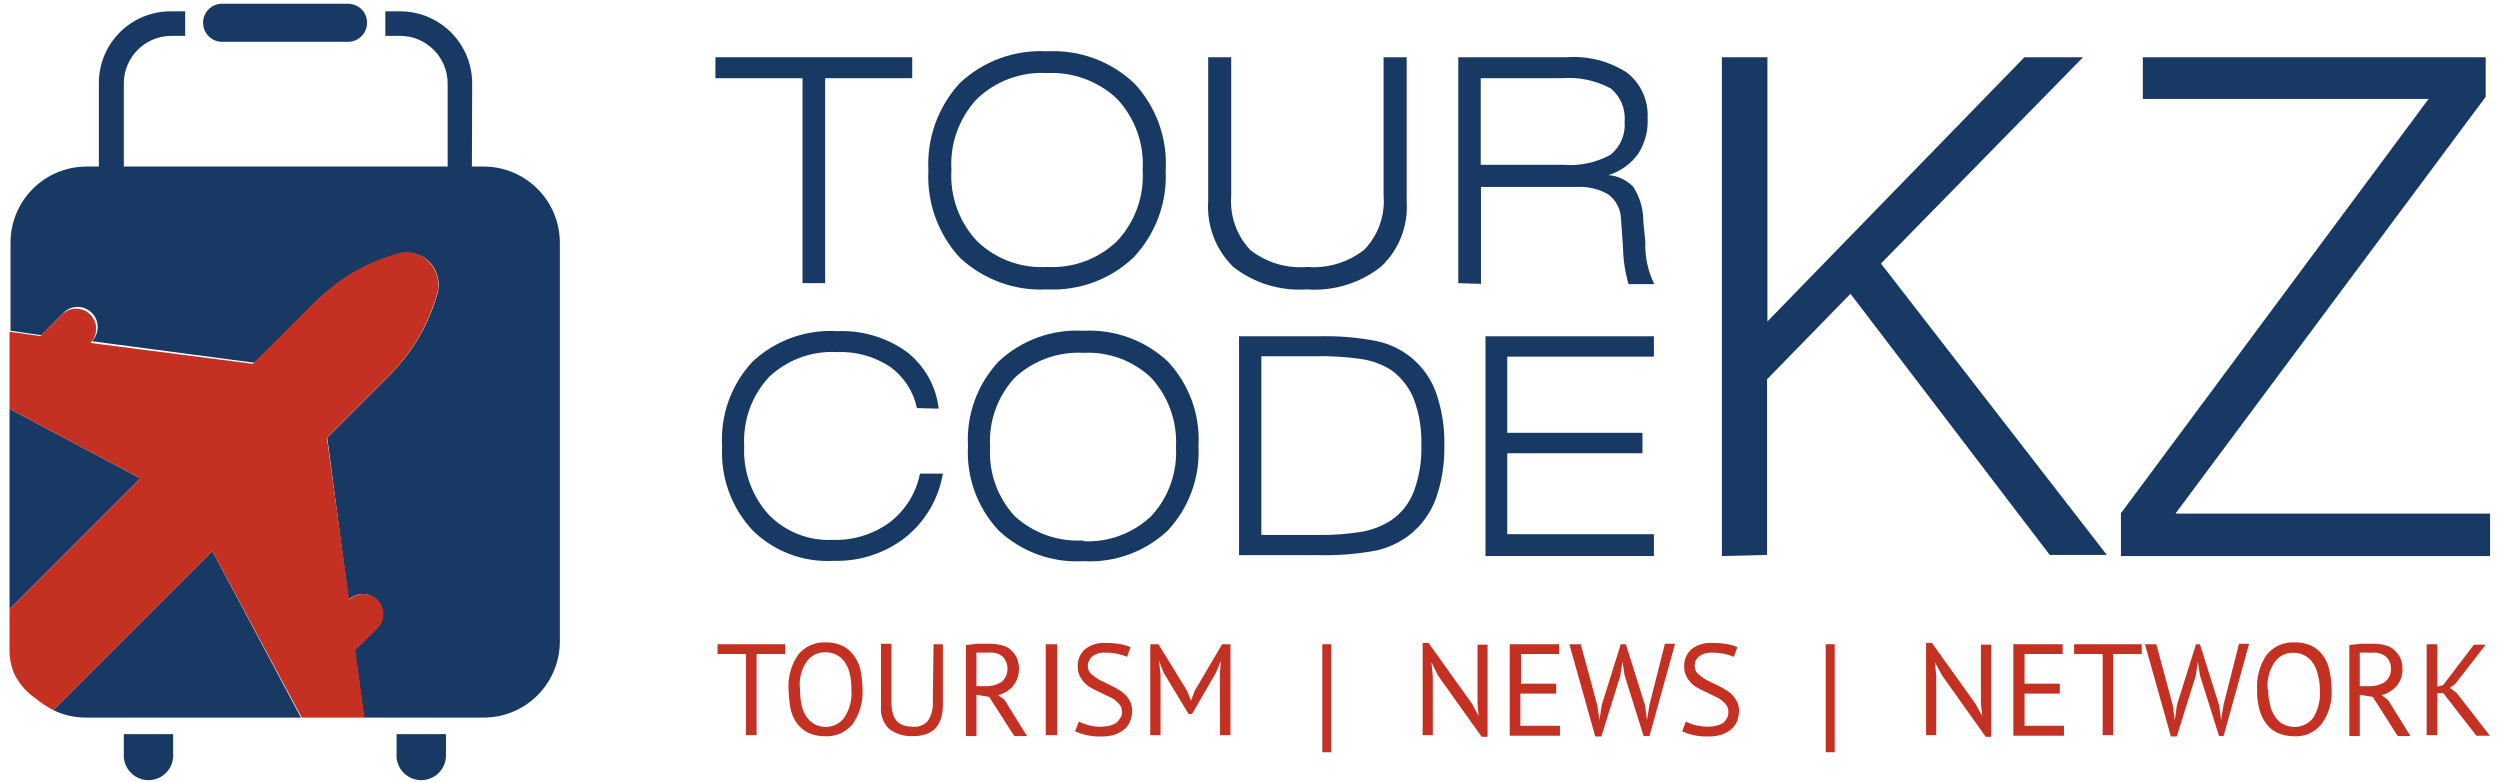 <?xml version="1.0" encoding="UTF-8"?>
<svg xmlns="http://www.w3.org/2000/svg" xmlns:xlink="http://www.w3.org/1999/xlink" width="131px" height="41px" viewBox="0 0 130 41" version="1.1">
<defs>
<clipPath id="clip1">
  <path d="M 19 0.195 L 25 0.195 L 25 10 L 19 10 Z M 19 0.195 "/>
</clipPath>
<clipPath id="clip2">
  <path d="M 4 0.195 L 10 0.195 L 10 10 L 4 10 Z M 4 0.195 "/>
</clipPath>
<clipPath id="clip3">
  <path d="M 10 0.195 L 19 0.195 L 19 3 L 10 3 Z M 10 0.195 "/>
</clipPath>
</defs>
<g id="surface1">
<g clip-path="url(#clip1)" clip-rule="nonzero">
<path style=" stroke:none;fill-rule:nonzero;fill:rgb(9.02%,22.353%,39.216%);fill-opacity:1;" d="M 24.223 9.957 L 22.957 9.957 L 22.957 4.367 C 22.949 2.992 21.836 1.879 20.461 1.879 L 19.691 1.879 L 19.691 0.594 L 20.461 0.594 C 22.547 0.594 24.238 2.281 24.242 4.367 Z M 24.223 9.957 "/>
</g>
<g clip-path="url(#clip2)" clip-rule="nonzero">
<path style=" stroke:none;fill-rule:nonzero;fill:rgb(9.02%,22.353%,39.216%);fill-opacity:1;" d="M 5.988 9.957 L 4.68 9.957 L 4.68 4.367 C 4.676 3.367 5.07 2.406 5.773 1.699 C 6.477 0.992 7.434 0.594 8.434 0.594 L 9.203 0.594 L 9.203 1.879 L 8.434 1.879 C 7.078 1.906 5.992 3.012 5.988 4.367 Z M 5.988 9.957 "/>
</g>
<g clip-path="url(#clip3)" clip-rule="nonzero">
<path style=" stroke:none;fill-rule:nonzero;fill:rgb(9.02%,22.353%,39.216%);fill-opacity:1;" d="M 17.734 2.191 L 11.137 2.191 C 10.586 2.191 10.141 1.742 10.141 1.191 C 10.141 0.641 10.586 0.195 11.137 0.195 L 17.734 0.195 C 18.289 0.195 18.734 0.641 18.734 1.191 C 18.734 1.742 18.289 2.191 17.734 2.191 Z M 17.734 2.191 "/>
</g>
<path style=" stroke:none;fill-rule:nonzero;fill:rgb(9.02%,22.353%,39.216%);fill-opacity:1;" d="M 5.988 38.469 L 5.988 39.469 C 5.945 39.957 6.184 40.43 6.602 40.688 C 7.016 40.945 7.543 40.945 7.961 40.688 C 8.379 40.43 8.617 39.957 8.574 39.469 L 8.574 38.469 Z M 5.988 38.469 "/>
<path style=" stroke:none;fill-rule:nonzero;fill:rgb(9.02%,22.353%,39.216%);fill-opacity:1;" d="M 20.281 38.469 L 20.281 39.469 C 20.238 39.957 20.473 40.43 20.891 40.688 C 21.309 40.945 21.836 40.945 22.254 40.688 C 22.672 40.43 22.91 39.957 22.867 39.469 L 22.867 38.469 Z M 20.281 38.469 "/>
<path style=" stroke:none;fill-rule:nonzero;fill:rgb(9.02%,22.353%,39.216%);fill-opacity:1;" d="M 10.629 28.879 L 2.297 37.211 C 2.824 37.469 3.406 37.602 3.992 37.602 L 15.27 37.602 Z M 10.629 28.879 "/>
<path style=" stroke:none;fill-rule:nonzero;fill:rgb(9.02%,22.353%,39.216%);fill-opacity:1;" d="M 0 21.422 L 0 31.922 L 6.848 25.066 Z M 0 21.422 "/>
<path style=" stroke:none;fill-rule:nonzero;fill:rgb(9.02%,22.353%,39.216%);fill-opacity:1;" d="M 24.871 8.727 L 4.043 8.727 C 1.836 8.727 0.051 10.516 0.051 12.719 L 0.051 17.332 L 1.668 17.562 L 2.824 16.395 C 3.234 15.98 3.902 15.98 4.312 16.395 C 4.723 16.805 4.723 17.469 4.312 17.879 L 12.836 19.008 L 15.969 15.934 C 16.57 15.328 17.238 14.793 17.965 14.348 C 18.688 13.922 19.457 13.586 20.262 13.348 C 20.867 13.125 21.547 13.273 22.008 13.727 C 22.449 14.195 22.598 14.863 22.398 15.477 C 22.16 16.277 21.828 17.051 21.398 17.77 C 20.949 18.496 20.418 19.168 19.812 19.766 L 16.648 22.93 L 17.766 31.434 C 18.176 31.023 18.844 31.023 19.254 31.434 C 19.664 31.844 19.664 32.512 19.254 32.922 L 18.086 34.078 L 18.574 37.602 L 24.844 37.602 C 25.91 37.602 26.934 37.176 27.684 36.414 C 28.434 35.656 28.848 34.629 28.836 33.559 L 28.836 12.77 C 28.848 11.707 28.438 10.684 27.695 9.926 C 26.949 9.168 25.934 8.734 24.871 8.727 Z M 24.871 8.727 "/>
<path style=" stroke:none;fill-rule:nonzero;fill:rgb(9.02%,22.353%,39.216%);fill-opacity:1;" d="M 89.727 29.137 L 89.727 3 L 92.113 3 L 92.113 16.844 L 105.578 3 L 108.652 3 L 98.062 13.809 L 109.898 29.078 L 106.906 29.078 L 96.465 15.395 L 92.094 19.875 L 92.094 29.078 Z M 89.727 29.137 "/>
<path style=" stroke:none;fill-rule:nonzero;fill:rgb(9.02%,22.353%,39.216%);fill-opacity:1;" d="M 110.637 29.137 L 110.637 26.895 L 126.758 5.184 L 111.785 5.184 L 111.785 3 L 129.75 3 L 129.75 5.074 L 113.492 26.914 L 129.98 26.914 L 129.98 29.137 Z M 110.637 29.137 "/>
<path style=" stroke:none;fill-rule:nonzero;fill:rgb(9.02%,22.353%,39.216%);fill-opacity:1;" d="M 41.551 14.836 L 41.551 4.098 L 36.988 4.098 L 36.988 3 L 47.301 3 L 47.301 4.098 L 42.738 4.098 L 42.738 14.836 Z M 41.551 14.836 "/>
<path style=" stroke:none;fill-rule:nonzero;fill:rgb(9.02%,22.353%,39.216%);fill-opacity:1;" d="M 60.582 8.926 C 60.668 10.617 60.055 12.27 58.887 13.5 C 57.672 14.648 56.035 15.25 54.367 15.164 C 52.68 15.258 51.027 14.652 49.793 13.5 C 48.652 12.258 48.059 10.609 48.148 8.926 C 48.059 7.242 48.652 5.598 49.793 4.355 C 51.023 3.195 52.676 2.594 54.367 2.688 C 56.055 2.598 57.707 3.203 58.938 4.367 C 60.086 5.598 60.684 7.246 60.582 8.926 Z M 54.367 13.988 C 55.727 14.066 57.055 13.574 58.039 12.629 C 58.977 11.625 59.461 10.281 59.375 8.906 C 59.461 7.535 58.977 6.188 58.039 5.184 C 57.051 4.25 55.723 3.762 54.367 3.828 C 53.004 3.75 51.676 4.242 50.691 5.184 C 49.754 6.188 49.27 7.535 49.355 8.906 C 49.27 10.281 49.754 11.625 50.691 12.629 C 51.672 13.578 53.004 14.074 54.367 13.988 Z M 54.367 13.988 "/>
<path style=" stroke:none;fill-rule:nonzero;fill:rgb(9.02%,22.353%,39.216%);fill-opacity:1;" d="M 62.809 3 L 64.016 3 L 64.016 10.266 C 63.934 11.309 64.297 12.34 65.016 13.098 C 65.863 13.766 66.934 14.082 68.008 13.988 C 69.086 14.074 70.16 13.746 71.004 13.07 C 71.723 12.312 72.086 11.285 72 10.246 L 72 3 L 73.211 3 L 73.211 10.574 C 73.293 11.848 72.801 13.094 71.871 13.969 C 70.762 14.844 69.367 15.27 67.961 15.164 C 66.582 15.258 65.215 14.84 64.125 13.988 C 63.203 13.086 62.723 11.824 62.809 10.535 Z M 62.809 3 "/>
<path style=" stroke:none;fill-rule:nonzero;fill:rgb(9.02%,22.353%,39.216%);fill-opacity:1;" d="M 75.914 14.836 L 75.914 3 L 81.594 3 C 82.707 2.918 83.82 3.199 84.758 3.809 C 85.48 4.375 85.883 5.262 85.836 6.184 C 85.871 6.84 85.699 7.492 85.348 8.051 C 84.961 8.586 84.41 8.984 83.777 9.176 C 84.273 9.211 84.734 9.43 85.078 9.785 C 85.398 10.277 85.582 10.844 85.605 11.434 C 85.605 11.742 85.676 12.141 85.715 12.699 C 85.691 13.457 85.852 14.207 86.184 14.887 L 84.836 14.887 C 84.656 14.27 84.559 13.633 84.547 12.988 C 84.496 12.191 84.457 11.652 84.438 11.434 C 84.414 10.934 84.164 10.469 83.758 10.176 C 83.254 9.891 82.672 9.758 82.094 9.797 L 77.102 9.797 L 77.102 14.875 Z M 81.305 4.098 L 77.09 4.098 L 77.09 8.637 L 81.445 8.637 C 82.293 8.703 83.141 8.52 83.891 8.109 C 84.414 7.688 84.691 7.031 84.629 6.363 C 84.688 5.695 84.41 5.043 83.891 4.625 C 83.094 4.207 82.199 4.023 81.305 4.098 Z M 81.305 4.098 "/>
<path style=" stroke:none;fill-rule:nonzero;fill:rgb(9.02%,22.353%,39.216%);fill-opacity:1;" d="M 47.547 21.383 C 47.363 20.504 46.855 19.727 46.121 19.207 C 45.301 18.672 44.336 18.406 43.355 18.449 C 42.039 18.375 40.75 18.852 39.793 19.758 C 38.891 20.734 38.422 22.039 38.496 23.371 C 38.43 24.688 38.891 25.98 39.773 26.961 C 40.652 27.867 41.879 28.352 43.137 28.289 C 44.211 28.324 45.266 28 46.133 27.363 C 46.949 26.73 47.508 25.828 47.707 24.816 L 48.906 24.816 C 48.688 26.125 47.996 27.305 46.969 28.141 C 45.891 28.988 44.547 29.43 43.176 29.387 C 41.598 29.477 40.051 28.895 38.926 27.781 C 37.824 26.594 37.25 25.008 37.34 23.391 C 37.238 21.758 37.812 20.156 38.926 18.957 C 40.121 17.836 41.727 17.254 43.367 17.352 C 44.66 17.297 45.934 17.672 46.988 18.418 C 47.938 19.145 48.551 20.227 48.688 21.414 Z M 47.547 21.383 "/>
<path style=" stroke:none;fill-rule:nonzero;fill:rgb(9.02%,22.353%,39.216%);fill-opacity:1;" d="M 62.301 23.371 C 62.387 25.004 61.809 26.602 60.691 27.801 C 59.496 28.918 57.898 29.5 56.262 29.406 C 54.629 29.5 53.027 28.918 51.832 27.801 C 50.711 26.605 50.129 25.004 50.223 23.371 C 50.129 21.734 50.711 20.133 51.832 18.938 C 53.027 17.82 54.629 17.238 56.262 17.332 C 57.895 17.246 59.492 17.824 60.691 18.938 C 61.812 20.133 62.395 21.734 62.301 23.371 Z M 56.262 28.359 C 57.578 28.43 58.867 27.953 59.824 27.043 C 60.73 26.066 61.199 24.762 61.121 23.43 C 61.195 22.094 60.727 20.785 59.824 19.797 C 58.867 18.891 57.578 18.418 56.262 18.488 C 54.938 18.418 53.637 18.891 52.668 19.797 C 51.762 20.781 51.297 22.094 51.383 23.43 C 51.301 24.758 51.766 26.062 52.668 27.043 C 53.645 27.938 54.941 28.398 56.262 28.32 Z M 56.262 28.359 "/>
<path style=" stroke:none;fill-rule:nonzero;fill:rgb(9.02%,22.353%,39.216%);fill-opacity:1;" d="M 68.629 17.621 C 69.633 17.594 70.637 17.68 71.621 17.871 C 73.062 18.164 74.246 19.184 74.746 20.566 C 75.059 21.465 75.207 22.414 75.184 23.371 C 75.199 24.312 75.051 25.254 74.734 26.145 C 74.457 26.891 73.977 27.551 73.348 28.039 C 72.836 28.43 72.242 28.707 71.613 28.848 C 70.625 29.031 69.621 29.113 68.617 29.09 L 64.426 29.09 L 64.426 17.621 Z M 68.379 18.668 L 65.594 18.668 L 65.594 28.031 L 68.59 28.031 C 69.371 28.043 70.152 27.984 70.922 27.852 C 71.43 27.754 71.914 27.566 72.352 27.293 C 72.91 26.926 73.336 26.395 73.578 25.773 C 73.871 24.984 74.008 24.145 73.977 23.301 C 74.004 22.48 73.867 21.664 73.578 20.895 C 73.332 20.285 72.918 19.758 72.379 19.379 C 71.934 19.102 71.441 18.914 70.922 18.828 C 70.082 18.699 69.23 18.645 68.379 18.668 Z M 68.379 18.668 "/>
<path style=" stroke:none;fill-rule:nonzero;fill:rgb(9.02%,22.353%,39.216%);fill-opacity:1;" d="M 77.34 29.137 L 77.34 17.621 L 86.164 17.621 L 86.164 18.688 L 78.48 18.688 L 78.48 22.68 L 85.566 22.68 L 85.566 23.75 L 78.48 23.75 L 78.48 27.992 L 86.164 27.992 L 86.164 29.137 Z M 77.34 29.137 "/>
<path style=" stroke:none;fill-rule:nonzero;fill:rgb(76.863%,19.216%,13.333%);fill-opacity:1;" d="M 40.641 34.27 L 39.145 34.27 L 39.145 38.52 L 38.586 38.52 L 38.586 34.27 L 37.098 34.27 L 37.098 33.758 L 40.641 33.758 Z M 40.641 34.27 "/>
<path style=" stroke:none;fill-rule:nonzero;fill:rgb(76.863%,19.216%,13.333%);fill-opacity:1;" d="M 40.82 36.125 C 40.777 35.477 40.957 34.832 41.332 34.297 C 41.68 33.871 42.207 33.637 42.758 33.66 C 43.055 33.656 43.352 33.711 43.625 33.828 C 43.863 33.945 44.07 34.117 44.227 34.328 C 44.402 34.559 44.527 34.824 44.586 35.105 C 44.656 35.434 44.695 35.77 44.695 36.105 C 44.734 36.754 44.555 37.398 44.184 37.93 C 43.836 38.367 43.297 38.609 42.738 38.582 C 42.438 38.582 42.137 38.523 41.859 38.402 C 41.625 38.285 41.418 38.117 41.262 37.91 C 41.094 37.676 40.98 37.406 40.922 37.121 C 40.863 36.793 40.832 36.461 40.82 36.125 Z M 41.422 36.125 C 41.418 36.379 41.441 36.633 41.488 36.883 C 41.527 37.105 41.609 37.32 41.73 37.512 C 41.941 37.863 42.316 38.082 42.727 38.09 C 43.117 38.105 43.488 37.93 43.727 37.621 C 44.023 37.184 44.16 36.652 44.113 36.125 C 44.117 35.875 44.094 35.629 44.047 35.387 C 44.008 35.164 43.926 34.949 43.805 34.758 C 43.703 34.582 43.555 34.438 43.375 34.34 C 43.195 34.23 42.988 34.176 42.777 34.18 C 42.387 34.16 42.012 34.336 41.781 34.648 C 41.48 35.078 41.352 35.605 41.422 36.125 Z M 41.422 36.125 "/>
<path style=" stroke:none;fill-rule:nonzero;fill:rgb(76.863%,19.216%,13.333%);fill-opacity:1;" d="M 48.418 33.758 L 48.906 33.758 L 48.906 36.945 C 48.91 37.191 48.875 37.438 48.797 37.672 C 48.734 37.867 48.629 38.047 48.488 38.191 C 48.344 38.32 48.18 38.418 47.996 38.48 C 47.789 38.547 47.57 38.578 47.348 38.57 C 46.895 38.598 46.445 38.461 46.082 38.191 C 45.777 37.887 45.625 37.461 45.664 37.035 L 45.664 33.73 L 46.211 33.73 L 46.211 36.785 C 46.207 36.984 46.23 37.188 46.281 37.383 C 46.316 37.535 46.395 37.676 46.5 37.793 C 46.598 37.898 46.723 37.973 46.859 38.012 C 47.02 38.059 47.184 38.082 47.348 38.082 C 47.645 38.109 47.938 37.988 48.129 37.762 C 48.316 37.465 48.406 37.113 48.379 36.766 Z M 48.418 33.758 "/>
<path style=" stroke:none;fill-rule:nonzero;fill:rgb(76.863%,19.216%,13.333%);fill-opacity:1;" d="M 50.113 33.801 L 50.711 33.73 C 50.934 33.73 51.133 33.73 51.332 33.73 C 51.535 33.727 51.742 33.75 51.941 33.801 C 52.117 33.832 52.285 33.906 52.43 34.02 C 52.559 34.133 52.672 34.27 52.758 34.418 C 52.996 34.922 52.926 35.52 52.578 35.957 C 52.371 36.188 52.102 36.348 51.801 36.426 L 52.141 36.676 L 53.316 38.57 L 52.648 38.57 L 51.332 36.516 L 50.664 36.406 L 50.664 38.57 L 50.113 38.57 Z M 51.332 34.199 L 50.98 34.199 C 50.922 34.188 50.863 34.188 50.801 34.199 C 50.734 34.199 50.711 34.199 50.664 34.199 L 50.664 35.957 L 51.203 35.957 C 51.477 35.957 51.746 35.883 51.98 35.734 C 52.188 35.559 52.305 35.293 52.289 35.016 C 52.289 34.793 52.203 34.578 52.051 34.418 C 51.852 34.246 51.59 34.164 51.332 34.199 Z M 51.332 34.199 "/>
<path style=" stroke:none;fill-rule:nonzero;fill:rgb(76.863%,19.216%,13.333%);fill-opacity:1;" d="M 54.297 33.758 L 54.895 33.758 L 54.895 38.52 L 54.297 38.52 Z M 54.297 33.758 "/>
<path style=" stroke:none;fill-rule:nonzero;fill:rgb(76.863%,19.216%,13.333%);fill-opacity:1;" d="M 58.289 37.324 C 58.305 37.148 58.238 36.973 58.109 36.855 C 57.992 36.723 57.848 36.617 57.688 36.543 L 57.129 36.273 C 56.938 36.191 56.75 36.094 56.57 35.984 C 56.402 35.875 56.258 35.727 56.152 35.555 C 56.027 35.367 55.965 35.145 55.973 34.918 C 55.961 34.578 56.098 34.246 56.352 34.02 C 56.66 33.781 57.047 33.664 57.441 33.691 C 57.695 33.688 57.949 33.707 58.199 33.75 C 58.383 33.781 58.562 33.836 58.738 33.91 L 58.559 34.418 C 58.406 34.355 58.25 34.305 58.09 34.27 C 57.863 34.219 57.633 34.195 57.398 34.199 C 57.16 34.184 56.922 34.254 56.73 34.398 C 56.594 34.516 56.512 34.688 56.5 34.867 C 56.488 35.035 56.555 35.203 56.68 35.316 C 56.812 35.434 56.957 35.539 57.109 35.625 L 57.66 35.895 C 57.852 35.984 58.039 36.086 58.219 36.203 C 58.391 36.316 58.535 36.461 58.648 36.633 C 58.766 36.816 58.828 37.035 58.828 37.254 C 58.824 37.445 58.781 37.633 58.707 37.812 C 58.645 37.977 58.535 38.121 58.398 38.23 C 58.246 38.352 58.074 38.441 57.891 38.5 C 57.664 38.57 57.434 38.598 57.199 38.59 C 56.914 38.602 56.629 38.57 56.352 38.5 C 56.172 38.457 56 38.398 55.832 38.32 L 56.031 37.812 C 56.184 37.887 56.34 37.945 56.5 37.992 C 56.73 38.055 56.965 38.086 57.199 38.082 C 57.34 38.074 57.48 38.059 57.621 38.031 C 57.738 38.004 57.852 37.961 57.957 37.902 C 58.051 37.836 58.125 37.75 58.18 37.652 C 58.258 37.562 58.301 37.441 58.289 37.324 Z M 58.289 37.324 "/>
<path style=" stroke:none;fill-rule:nonzero;fill:rgb(76.863%,19.216%,13.333%);fill-opacity:1;" d="M 63.418 35.336 L 63.477 34.629 L 63.207 35.266 L 61.961 37.414 L 61.781 37.414 L 60.473 35.246 L 60.223 34.598 L 60.312 35.316 L 60.312 38.52 L 59.773 38.52 L 59.773 33.758 L 60.203 33.758 L 61.691 36.184 L 61.91 36.715 L 62.109 36.184 L 63.539 33.758 L 63.977 33.758 L 63.977 38.52 L 63.43 38.52 Z M 63.418 35.336 "/>
<path style=" stroke:none;fill-rule:nonzero;fill:rgb(76.863%,19.216%,13.333%);fill-opacity:1;" d="M 68.789 33.758 L 69.258 33.758 L 69.258 39.418 L 68.789 39.418 Z M 68.789 33.758 "/>
<path style=" stroke:none;fill-rule:nonzero;fill:rgb(76.863%,19.216%,13.333%);fill-opacity:1;" d="M 74.855 35.406 L 74.508 34.707 L 74.578 35.406 L 74.578 38.52 L 74.047 38.52 L 74.047 33.691 L 74.355 33.691 L 76.633 36.875 L 76.98 37.523 L 76.922 36.875 L 76.922 33.781 L 77.449 33.781 L 77.449 38.609 L 77.141 38.609 Z M 74.855 35.406 "/>
<path style=" stroke:none;fill-rule:nonzero;fill:rgb(76.863%,19.216%,13.333%);fill-opacity:1;" d="M 78.609 33.758 L 81.195 33.758 L 81.195 34.27 L 79.199 34.27 L 79.199 35.824 L 81.043 35.824 L 81.043 36.344 L 79.168 36.344 L 79.168 38.031 L 81.242 38.031 L 81.242 38.551 L 78.609 38.551 Z M 78.609 33.758 "/>
<path style=" stroke:none;fill-rule:nonzero;fill:rgb(76.863%,19.216%,13.333%);fill-opacity:1;" d="M 83.199 36.965 L 83.309 37.742 L 83.43 36.945 L 84.426 33.758 L 84.695 33.758 L 85.695 36.945 L 85.805 37.723 L 85.934 36.922 L 86.742 33.73 L 87.273 33.73 L 85.934 38.57 L 85.625 38.57 L 84.629 35.387 L 84.516 34.668 L 84.406 35.406 L 83.41 38.59 L 83.09 38.59 L 81.734 33.758 L 82.332 33.758 Z M 83.199 36.965 "/>
<path style=" stroke:none;fill-rule:nonzero;fill:rgb(76.863%,19.216%,13.333%);fill-opacity:1;" d="M 90.066 37.324 C 90.078 37.148 90.012 36.977 89.887 36.855 C 89.766 36.727 89.625 36.621 89.469 36.543 L 88.91 36.273 C 88.715 36.191 88.531 36.094 88.352 35.984 C 88.18 35.875 88.039 35.727 87.93 35.555 C 87.805 35.367 87.742 35.145 87.75 34.918 C 87.738 34.578 87.879 34.246 88.129 34.02 C 88.445 33.777 88.84 33.66 89.238 33.691 C 89.492 33.688 89.746 33.707 89.996 33.75 C 90.184 33.781 90.363 33.836 90.535 33.91 L 90.355 34.418 C 90.203 34.355 90.047 34.305 89.887 34.27 C 89.66 34.219 89.43 34.195 89.199 34.199 C 88.957 34.184 88.723 34.254 88.531 34.398 C 88.383 34.512 88.301 34.684 88.301 34.867 C 88.289 35.035 88.355 35.203 88.48 35.316 C 88.609 35.434 88.754 35.539 88.91 35.625 C 89.09 35.715 89.258 35.805 89.469 35.895 C 89.66 35.984 89.844 36.086 90.016 36.203 C 90.188 36.316 90.336 36.461 90.445 36.633 C 90.57 36.816 90.633 37.031 90.625 37.254 C 90.621 37.445 90.582 37.633 90.516 37.812 C 90.441 37.973 90.332 38.117 90.195 38.23 C 90.043 38.352 89.871 38.441 89.688 38.5 C 89.465 38.57 89.23 38.598 89 38.59 C 88.715 38.602 88.426 38.57 88.152 38.5 C 87.977 38.457 87.805 38.398 87.641 38.32 L 87.84 37.812 C 87.988 37.887 88.141 37.945 88.301 37.992 C 88.531 38.043 88.762 38.074 89 38.082 C 89.141 38.074 89.281 38.059 89.418 38.031 C 89.535 38.004 89.652 37.961 89.758 37.902 C 89.852 37.84 89.926 37.754 89.977 37.652 C 90.043 37.555 90.074 37.441 90.066 37.324 Z M 90.066 37.324 "/>
<path style=" stroke:none;fill-rule:nonzero;fill:rgb(76.863%,19.216%,13.333%);fill-opacity:1;" d="M 95.168 33.758 L 95.637 33.758 L 95.637 39.418 L 95.168 39.418 Z M 95.168 33.758 "/>
<path style=" stroke:none;fill-rule:nonzero;fill:rgb(76.863%,19.216%,13.333%);fill-opacity:1;" d="M 101.273 35.406 L 100.895 34.707 L 100.957 35.406 L 100.957 38.52 L 100.426 38.52 L 100.426 33.691 L 100.734 33.691 L 103.012 36.875 L 103.371 37.523 L 103.301 36.875 L 103.301 33.781 L 103.84 33.781 L 103.84 38.609 L 103.551 38.609 Z M 101.273 35.406 "/>
<path style=" stroke:none;fill-rule:nonzero;fill:rgb(76.863%,19.216%,13.333%);fill-opacity:1;" d="M 105 33.758 L 107.582 33.758 L 107.582 34.27 L 105.586 34.27 L 105.586 35.824 L 107.434 35.824 L 107.434 36.344 L 105.586 36.344 L 105.586 38.031 L 107.652 38.031 L 107.652 38.551 L 105 38.551 Z M 105 33.758 "/>
<path style=" stroke:none;fill-rule:nonzero;fill:rgb(76.863%,19.216%,13.333%);fill-opacity:1;" d="M 111.727 34.27 L 110.227 34.27 L 110.227 38.52 L 109.68 38.52 L 109.68 34.27 L 108.184 34.27 L 108.184 33.758 L 111.727 33.758 Z M 111.727 34.27 "/>
<path style=" stroke:none;fill-rule:nonzero;fill:rgb(76.863%,19.216%,13.333%);fill-opacity:1;" d="M 113.352 36.965 L 113.461 37.742 L 113.57 36.945 L 114.57 33.758 L 114.777 33.758 L 115.777 36.945 L 115.887 37.723 L 116.016 36.922 L 116.824 33.73 L 117.355 33.73 L 116.016 38.57 L 115.777 38.57 L 114.777 35.387 L 114.668 34.668 L 114.559 35.406 L 113.562 38.59 L 113.254 38.59 L 111.895 33.758 L 112.492 33.758 Z M 113.352 36.965 "/>
<path style=" stroke:none;fill-rule:nonzero;fill:rgb(76.863%,19.216%,13.333%);fill-opacity:1;" d="M 117.773 36.125 C 117.734 35.477 117.914 34.832 118.281 34.297 C 118.637 33.871 119.172 33.633 119.73 33.66 C 120.031 33.652 120.332 33.711 120.609 33.828 C 120.844 33.949 121.047 34.117 121.207 34.328 C 121.379 34.559 121.496 34.824 121.555 35.105 C 121.633 35.434 121.672 35.77 121.676 36.105 C 121.719 36.754 121.535 37.402 121.156 37.93 C 120.809 38.371 120.27 38.613 119.711 38.582 C 119.41 38.582 119.113 38.52 118.84 38.402 C 118.602 38.293 118.398 38.125 118.242 37.91 C 118.07 37.68 117.949 37.414 117.883 37.133 C 117.797 36.805 117.762 36.465 117.773 36.125 Z M 118.352 36.125 C 118.348 36.379 118.375 36.637 118.441 36.883 C 118.477 37.109 118.562 37.324 118.691 37.512 C 118.789 37.688 118.934 37.836 119.109 37.93 C 119.297 38.031 119.5 38.086 119.711 38.09 C 120.098 38.102 120.469 37.926 120.707 37.621 C 120.98 37.184 121.102 36.668 121.059 36.156 C 121.066 35.906 121.035 35.656 120.969 35.418 C 120.93 35.191 120.848 34.98 120.727 34.789 C 120.625 34.613 120.477 34.469 120.297 34.367 C 120.117 34.258 119.91 34.203 119.699 34.207 C 119.309 34.184 118.93 34.359 118.703 34.68 C 118.41 35.102 118.277 35.613 118.324 36.125 Z M 118.352 36.125 "/>
<path style=" stroke:none;fill-rule:nonzero;fill:rgb(76.863%,19.216%,13.333%);fill-opacity:1;" d="M 122.605 33.801 L 123.203 33.73 C 123.422 33.73 123.621 33.73 123.832 33.73 C 124.035 33.727 124.234 33.75 124.43 33.801 C 124.609 33.828 124.777 33.906 124.918 34.02 C 125.051 34.133 125.16 34.27 125.25 34.418 C 125.348 34.613 125.395 34.828 125.391 35.047 C 125.402 35.379 125.289 35.699 125.078 35.957 C 124.867 36.184 124.594 36.348 124.289 36.426 L 124.629 36.676 L 125.809 38.57 L 125.141 38.57 L 123.832 36.516 L 123.152 36.406 L 123.152 38.57 L 122.605 38.57 Z M 123.832 34.199 L 123.473 34.199 C 123.414 34.188 123.352 34.188 123.293 34.199 C 123.223 34.199 123.203 34.199 123.152 34.199 L 123.152 35.957 L 123.691 35.957 C 123.969 35.957 124.238 35.883 124.469 35.734 C 124.684 35.559 124.801 35.293 124.789 35.016 C 124.789 34.793 124.699 34.578 124.539 34.418 C 124.34 34.258 124.086 34.18 123.832 34.199 Z M 123.832 34.199 "/>
<path style=" stroke:none;fill-rule:nonzero;fill:rgb(76.863%,19.216%,13.333%);fill-opacity:1;" d="M 127.523 36.316 L 127.215 36.316 L 127.215 38.52 L 126.656 38.52 L 126.656 33.758 L 127.215 33.758 L 127.215 35.984 L 127.523 35.895 L 129.133 33.781 L 129.75 33.781 L 128.164 35.824 L 127.875 36.047 L 128.234 36.316 L 129.969 38.551 L 129.262 38.551 Z M 127.523 36.316 "/>
<path style=" stroke:none;fill-rule:evenodd;fill:rgb(76.863%,19.216%,13.333%);fill-opacity:1;" d="M 1.387 36.613 C 1.668 36.844 1.973 37.047 2.297 37.211 L 10.629 28.879 L 15.312 37.602 L 18.605 37.602 L 18.113 34.078 L 19.281 32.922 C 19.695 32.512 19.695 31.844 19.281 31.434 C 18.871 31.023 18.207 31.023 17.797 31.434 L 16.629 22.941 L 19.793 19.777 C 20.398 19.176 20.93 18.508 21.379 17.781 C 21.805 17.059 22.141 16.289 22.379 15.484 C 22.586 14.859 22.426 14.168 21.957 13.699 C 21.5 13.242 20.816 13.098 20.211 13.32 C 19.406 13.555 18.637 13.891 17.914 14.316 C 17.191 14.766 16.52 15.297 15.918 15.902 L 12.754 19.066 L 4.23 17.969 C 4.641 17.559 4.641 16.895 4.23 16.484 C 3.82 16.07 3.156 16.07 2.746 16.484 L 1.617 17.609 L 0 17.383 L 0 33.898 C -0.023 34.398 0.066 34.898 0.27 35.355 C 0.531 35.863 0.914 36.293 1.387 36.613 Z M 0 21.422 L 0 31.922 L 6.848 25.066 Z M 0 21.422 "/>
</g>
</svg>
